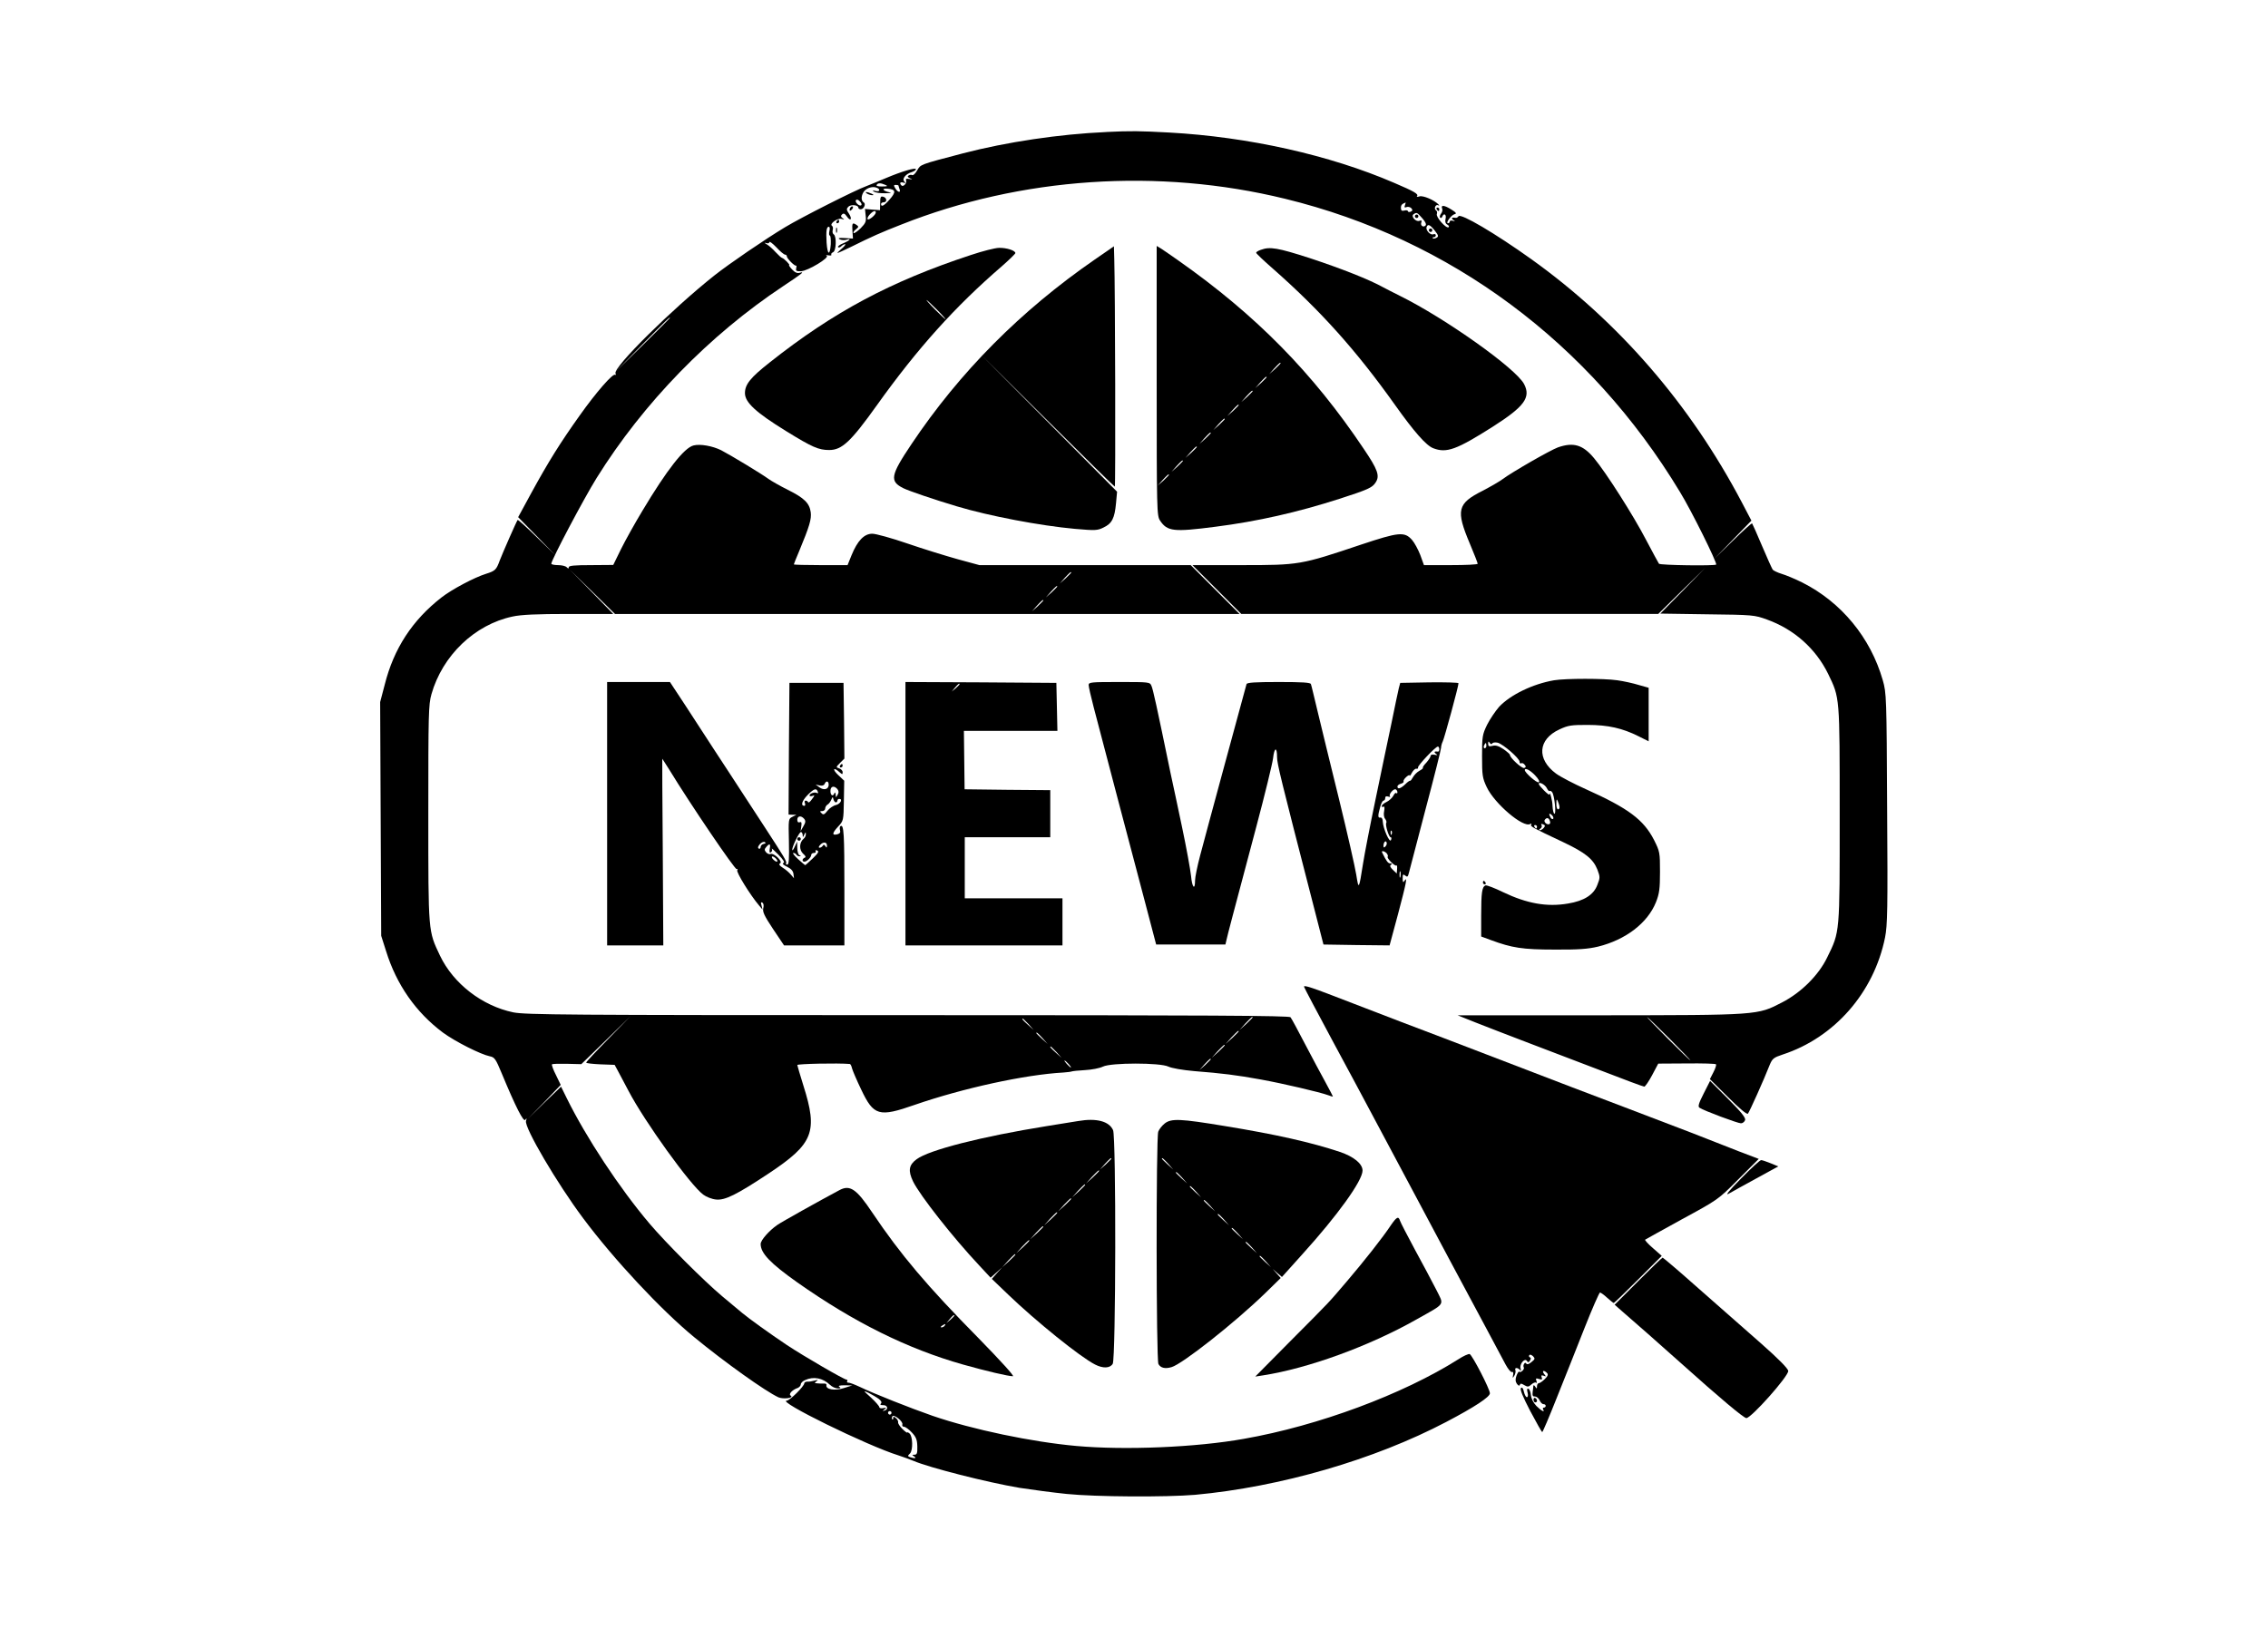 <?xml version="1.0" standalone="no"?>
<!DOCTYPE svg PUBLIC "-//W3C//DTD SVG 20010904//EN"
 "http://www.w3.org/TR/2001/REC-SVG-20010904/DTD/svg10.dtd">
<svg version="1.0" xmlns="http://www.w3.org/2000/svg"
 width="1300pt" height="934pt" viewBox="0 0 1300 934"
 preserveAspectRatio="xMidYMid meet">

<g transform="translate(0,934) scale(0.1,-0.1)"
fill="#000000" stroke="none">
<path d="M6340 8583 c-269 -12 -570 -57 -820 -122 -252 -66 -242 -63 -263 -98
-10 -18 -23 -30 -28 -27 -5 3 -14 2 -21 -2 -8 -5 -6 -10 8 -16 16 -7 16 -8 -4
-4 -17 3 -22 1 -18 -9 5 -15 -17 -39 -27 -28 -13 13 -7 22 11 16 13 -5 14 -3
5 7 -14 15 9 44 45 54 12 4 22 11 22 16 0 11 -80 -12 -172 -51 -40 -17 -91
-38 -112 -46 -64 -23 -372 -179 -465 -235 -118 -71 -321 -210 -406 -277 -244
-194 -579 -525 -567 -561 3 -8 2 -12 -2 -9 -12 11 -109 -100 -204 -234 -111
-156 -178 -263 -277 -444 l-75 -138 108 -110 107 -110 -107 104 c-59 58 -109
103 -111 100 -7 -9 -85 -187 -102 -231 -20 -55 -26 -61 -80 -78 -67 -21 -195
-89 -254 -135 -167 -130 -274 -293 -326 -501 l-26 -99 3 -670 3 -670 28 -88
c60 -193 171 -351 326 -467 71 -52 216 -125 269 -136 27 -5 34 -16 68 -98 80
-193 125 -281 135 -266 8 12 9 10 4 -7 -10 -37 177 -356 328 -558 176 -236
447 -526 637 -682 174 -143 408 -310 482 -344 28 -12 92 -4 70 10 -14 8 9 33
41 44 9 4 17 13 17 20 0 8 11 19 25 25 48 22 101 12 142 -27 12 -12 32 -21 45
-21 17 0 19 3 9 9 -9 6 2 9 30 9 l44 -1 -48 -15 c-50 -17 -105 -8 -100 16 2 7
-5 11 -15 10 -9 -1 -26 0 -37 1 -17 1 -18 3 -5 12 12 8 9 9 -10 4 -14 -4 -33
-7 -42 -6 -10 0 -18 -5 -18 -10 0 -16 -83 -99 -100 -99 -63 -1 460 -258 640
-314 30 -10 69 -24 85 -31 91 -39 420 -123 609 -155 71 -11 192 -27 270 -35
166 -17 570 -19 736 -5 488 45 1027 201 1440 418 162 85 250 143 250 164 0 24
-101 219 -116 225 -7 2 -36 -11 -65 -30 -318 -201 -802 -381 -1229 -456 -274
-49 -681 -66 -960 -41 -255 23 -595 94 -825 173 -124 43 -341 129 -415 165
-30 14 -61 26 -67 25 -7 0 -10 3 -7 8 3 5 1 9 -3 9 -14 0 -245 134 -343 199
-96 64 -218 152 -255 183 -11 9 -63 52 -115 96 -104 87 -324 307 -417 417
-173 204 -364 495 -474 718 l-33 67 -96 -92 -95 -93 95 97 94 98 -27 56 c-16
31 -26 59 -23 62 3 3 42 4 87 3 l81 -2 142 138 141 138 -127 -130 c-71 -72
-128 -133 -128 -137 0 -4 37 -8 81 -10 l82 -3 19 -35 c10 -19 38 -71 61 -115
91 -174 354 -540 428 -594 17 -13 50 -26 73 -28 51 -6 119 28 303 150 256 170
282 238 198 503 -19 60 -34 113 -35 118 0 7 233 12 301 6 4 0 10 -12 13 -26 4
-14 27 -68 52 -120 72 -152 102 -160 308 -88 275 95 631 173 851 185 22 2 43
4 47 6 4 2 39 6 78 8 38 2 84 11 102 20 47 23 328 23 375 0 19 -9 81 -20 150
-26 154 -12 244 -23 380 -48 122 -22 341 -73 386 -90 15 -6 27 -9 27 -7 0 2
-20 39 -43 82 -24 44 -77 142 -117 219 -40 77 -77 146 -83 153 -7 9 -458 12
-2194 12 -1955 0 -2192 2 -2261 16 -178 37 -343 164 -420 325 -68 144 -67 126
-67 814 0 571 1 625 18 685 63 222 248 399 464 445 49 11 139 15 323 15 l255
0 -125 128 -125 127 130 -127 130 -128 1790 0 1790 0 -140 140 -140 140 -605
0 -606 0 -125 34 c-68 19 -198 59 -288 90 -90 31 -181 56 -201 56 -47 0 -85
-40 -119 -123 l-23 -57 -154 0 c-85 0 -154 2 -154 4 0 2 14 37 31 77 59 142
71 183 66 222 -7 52 -37 82 -132 129 -44 22 -93 50 -110 62 -39 29 -218 137
-272 165 -49 24 -119 37 -158 27 -53 -13 -152 -139 -292 -373 -43 -71 -98
-170 -123 -220 l-45 -92 -127 -1 c-93 0 -128 -3 -128 -12 0 -9 -3 -9 -12 0 -7
7 -29 12 -50 12 -21 0 -38 4 -38 8 0 21 186 373 260 492 268 430 645 818 1070
1100 107 71 125 85 94 76 -14 -4 -27 1 -44 19 -13 14 -20 25 -17 25 9 0 -31
40 -40 41 -5 1 -21 16 -38 34 -16 18 -39 38 -50 44 -15 9 -15 11 -2 7 9 -3 17
0 17 6 0 6 18 -7 40 -30 21 -23 44 -42 50 -42 5 0 10 -4 10 -10 0 -12 47 -59
54 -53 2 3 2 -4 0 -14 -4 -16 0 -19 28 -18 39 2 167 79 146 89 -7 3 -3 4 10 2
12 -2 20 -1 17 4 -3 4 2 10 10 14 18 6 21 91 4 102 -6 3 -9 15 -6 25 3 10 1
21 -4 24 -17 11 31 46 54 40 17 -5 19 -4 7 4 -11 8 -12 13 -4 21 9 9 16 6 28
-11 21 -31 33 -16 12 16 -15 22 -15 28 -3 40 15 14 57 10 57 -6 0 -5 6 -9 14
-9 17 0 31 31 17 39 -15 9 -16 34 -3 57 13 24 51 38 76 28 25 -9 19 -26 -6
-19 -18 5 -20 4 -8 -4 8 -6 38 -10 65 -9 28 0 39 3 25 5 -41 8 -50 25 -11 21
46 -4 48 -19 10 -62 -31 -36 -49 -45 -49 -26 0 6 7 10 15 10 21 0 19 27 -3 32
-14 4 -17 -2 -17 -36 l-1 -41 -43 3 -43 4 4 -39 c4 -33 0 -42 -29 -72 -19 -18
-37 -31 -40 -27 -4 3 2 13 13 21 16 13 17 16 4 25 -24 16 -27 12 -24 -34 l3
-44 -47 3 c-33 2 -41 0 -29 -7 10 -5 26 -6 37 -3 34 11 22 -4 -17 -20 -20 -8
-33 -18 -29 -22 3 -4 12 -1 18 5 7 7 17 12 22 12 6 0 -5 -14 -24 -30 -33 -29
-31 -28 55 13 125 62 175 84 290 129 688 273 1475 326 2202 148 947 -231 1746
-825 2262 -1680 66 -107 215 -409 208 -417 -9 -8 -321 -4 -328 5 -3 4 -36 65
-74 137 -71 137 -230 387 -298 468 -64 77 -118 93 -207 62 -44 -16 -262 -141
-317 -182 -17 -13 -69 -43 -115 -67 -145 -73 -154 -111 -73 -303 25 -59 45
-111 45 -115 0 -5 -69 -8 -154 -8 l-154 0 -21 58 c-12 31 -33 70 -47 86 -43
49 -75 46 -294 -27 -345 -116 -353 -117 -682 -117 l-283 0 140 -140 140 -140
1195 0 1195 0 135 133 135 132 -129 -132 -129 -131 269 -4 c261 -3 271 -4 342
-30 156 -56 280 -167 351 -312 67 -139 66 -124 66 -806 0 -687 2 -669 -72
-820 -49 -101 -148 -200 -258 -257 -143 -74 -130 -73 -1047 -74 l-813 0 100
-40 c55 -22 188 -73 295 -114 107 -41 301 -115 430 -164 129 -50 239 -91 245
-91 5 0 26 30 45 66 l35 66 163 1 c90 1 166 -1 168 -5 3 -4 -4 -25 -15 -46
l-20 -39 104 -103 c65 -65 108 -101 114 -95 8 9 91 193 125 280 15 36 23 42
74 59 297 97 523 355 587 671 14 71 16 161 12 740 -3 640 -4 662 -25 735 -70
244 -237 447 -461 560 -42 21 -95 43 -119 50 -23 7 -46 18 -51 24 -4 6 -32 67
-61 136 -29 69 -55 127 -57 129 -2 3 -52 -42 -111 -100 l-107 -104 107 110
107 110 -55 105 c-296 562 -706 1036 -1208 1395 -204 146 -404 264 -416 245
-4 -6 -11 -10 -16 -9 -21 4 -28 -2 -14 -12 13 -9 12 -10 -2 -5 -10 3 -18 1
-18 -4 0 -6 -5 -10 -10 -10 -16 0 19 48 38 52 13 3 8 10 -18 26 -41 26 -62 28
-54 7 4 -8 1 -22 -6 -30 -7 -9 -9 -19 -5 -23 4 -4 10 -1 12 6 9 23 25 12 19
-12 -4 -17 -1 -28 10 -34 9 -5 12 -12 7 -15 -14 -9 -74 59 -67 76 3 8 1 18 -5
21 -14 9 -2 37 13 29 7 -4 8 -3 1 5 -24 25 -88 52 -108 46 -12 -4 -19 -3 -15
1 11 12 -15 27 -132 77 -369 159 -834 263 -1289 288 -169 9 -217 10 -361 3z
m-1265 -303 c16 -7 12 -9 -18 -9 -23 -1 -36 3 -32 9 7 12 23 12 50 0z m75 -4
c0 -2 3 -11 6 -20 9 -23 -9 -20 -24 4 -10 17 -10 20 3 20 8 0 15 -2 15 -4z
m-213 -112 c-9 -10 -38 16 -31 28 4 6 13 4 22 -6 9 -8 13 -19 9 -22z m3116 -1
c-5 -12 -2 -15 10 -10 8 3 20 0 27 -7 8 -10 7 -15 -5 -20 -8 -3 -15 -1 -15 3
0 5 -9 7 -20 4 -15 -4 -20 0 -20 15 0 17 6 23 27 31 1 1 -1 -7 -4 -16z m-3033
-41 c0 -14 -39 -46 -47 -39 -3 4 2 16 12 27 19 21 35 26 35 12z m3133 -34 c18
-20 24 -35 18 -41 -13 -13 -31 0 -24 18 4 11 1 13 -11 9 -21 -8 -51 27 -33 38
18 12 20 10 50 -24z m71 -70 c22 -28 23 -34 10 -41 -9 -5 -18 -6 -21 -3 -4 3
-1 6 5 6 7 0 12 5 12 11 0 6 -6 9 -14 6 -17 -7 -45 23 -39 41 7 20 20 14 47
-20z m-3470 -3 c-3 -14 -2 -25 2 -25 5 0 7 -22 6 -50 -5 -68 -19 -63 -24 9 -4
68 0 91 13 91 5 0 7 -11 3 -25z m-914 -498 c0 -1 -71 -72 -157 -157 l-158
-155 155 158 c144 146 160 162 160 154z m2300 -1460 c0 -2 -15 -16 -32 -33
l-33 -29 29 33 c28 30 36 37 36 29z m-80 -80 c0 -2 -15 -16 -32 -33 l-33 -29
29 33 c28 30 36 37 36 29z m-80 -80 c0 -2 -15 -16 -32 -33 l-33 -29 29 33 c28
30 36 37 36 29z m1200 -2390 c0 -2 -17 -19 -37 -38 l-38 -34 34 38 c33 34 41
42 41 34z m2390 -122 c69 -69 122 -125 120 -125 -3 0 -61 56 -130 125 -69 69
-122 125 -120 125 3 0 61 -56 130 -125z m-3674 83 l29 -33 -32 29 c-31 28 -38
36 -30 36 2 0 16 -15 33 -32z m1204 -41 c0 -2 -17 -19 -37 -38 l-38 -34 34 38
c33 34 41 42 41 34z m-1124 -39 l29 -33 -32 29 c-18 17 -33 31 -33 33 0 8 8 1
36 -29z m1044 -41 c0 -2 -17 -19 -37 -38 l-38 -34 34 38 c33 34 41 42 41 34z
m-964 -39 l29 -33 -32 29 c-31 28 -38 36 -30 36 2 0 16 -15 33 -32z m884 -41
c0 -2 -15 -16 -32 -33 l-33 -29 29 33 c28 30 36 37 36 29z m-815 -27 c10 -11
16 -20 13 -20 -3 0 -13 9 -23 20 -10 11 -16 20 -13 20 3 0 13 -9 23 -20z
m-1088 -1920 c14 -11 19 -20 12 -27 -6 -6 -2 -9 13 -9 26 1 32 -25 8 -31 -13
-4 -13 -3 0 7 12 10 11 11 -7 7 -13 -3 -23 0 -23 6 0 5 -21 30 -47 54 -47 42
-47 43 -13 27 19 -10 45 -25 57 -34z m73 -80 c0 -5 -4 -10 -10 -10 -5 0 -10 5
-10 10 0 6 5 10 10 10 6 0 10 -4 10 -10z m62 -67 c-2 -7 2 -13 10 -13 8 0 28
-15 44 -32 25 -26 31 -43 32 -80 1 -39 -2 -48 -16 -48 -15 0 -15 -2 -2 -10 17
-11 1 -13 -24 -4 -14 5 -14 8 0 21 18 19 16 99 -3 115 -7 6 -13 8 -13 5 0 -3
-13 6 -28 21 -15 15 -26 32 -24 38 1 6 -4 17 -13 24 -12 10 -15 10 -15 0 0 -8
-3 -11 -6 -7 -3 3 -3 11 1 17 9 14 64 -31 57 -47z"/>
<path d="M8110 8100 c0 -5 5 -10 10 -10 6 0 10 5 10 10 0 6 -4 10 -10 10 -5 0
-10 -4 -10 -10z"/>
<path d="M8190 8020 c0 -5 5 -10 10 -10 6 0 10 5 10 10 0 6 -4 10 -10 10 -5 0
-10 -4 -10 -10z"/>
<path d="M4970 8230 c8 -5 22 -9 30 -9 10 0 8 3 -5 9 -27 12 -43 12 -25 0z"/>
<path d="M4877 8153 c-4 -3 -7 -11 -7 -17 0 -6 5 -5 12 2 6 6 9 14 7 17 -3 3
-9 2 -12 -2z"/>
<path d="M8235 8140 c3 -5 8 -10 11 -10 2 0 4 5 4 10 0 6 -5 10 -11 10 -5 0
-7 -4 -4 -10z"/>
<path d="M4795 8070 c-3 -5 -1 -10 4 -10 6 0 11 5 11 10 0 6 -2 10 -4 10 -3 0
-8 -4 -11 -10z"/>
<path d="M4792 8020 c0 -14 2 -19 5 -12 2 6 2 18 0 25 -3 6 -5 1 -5 -13z"/>
<path d="M6275 7852 c-424 -293 -774 -645 -1051 -1059 -120 -179 -126 -212
-46 -252 33 -16 176 -65 307 -104 187 -56 478 -111 676 -129 117 -10 129 -10
165 8 48 23 63 53 71 139 l6 66 -389 392 -389 392 380 -377 c209 -208 382
-378 385 -378 5 0 2 1142 -3 1302 l-2 76 -110 -76z"/>
<path d="M6630 7158 c0 -747 1 -774 19 -802 42 -63 77 -67 317 -36 243 31 471
83 711 160 164 53 189 64 208 94 25 38 13 73 -69 194 -291 434 -616 765 -1061
1078 -38 27 -82 57 -97 67 l-28 17 0 -772z m710 99 c0 -2 -15 -16 -32 -33
l-33 -29 29 33 c28 30 36 37 36 29z m-80 -80 c0 -2 -15 -16 -32 -33 l-33 -29
29 33 c28 30 36 37 36 29z m-80 -80 c0 -2 -15 -16 -32 -33 l-33 -29 29 33 c28
30 36 37 36 29z m-80 -80 c0 -2 -15 -16 -32 -33 l-33 -29 29 33 c28 30 36 37
36 29z m-80 -80 c0 -2 -15 -16 -32 -33 l-33 -29 29 33 c28 30 36 37 36 29z
m-80 -80 c0 -2 -15 -16 -32 -33 l-33 -29 29 33 c28 30 36 37 36 29z m-80 -80
c0 -2 -15 -16 -32 -33 l-33 -29 29 33 c28 30 36 37 36 29z m-80 -80 c0 -2 -15
-16 -32 -33 l-33 -29 29 33 c28 30 36 37 36 29z m-80 -80 c0 -2 -15 -16 -32
-33 l-33 -29 29 33 c28 30 36 37 36 29z"/>
<path d="M5565 7878 c-459 -151 -787 -326 -1152 -615 -112 -88 -143 -127 -143
-177 0 -53 63 -111 235 -217 152 -94 188 -109 248 -109 73 0 124 48 272 255
234 328 450 568 718 799 42 37 77 71 77 75 0 15 -51 31 -93 30 -23 0 -96 -19
-162 -41z m-195 -313 c30 -30 52 -55 49 -55 -2 0 -29 25 -59 55 -30 30 -52 55
-49 55 2 0 29 -25 59 -55z"/>
<path d="M7228 7908 c-16 -5 -28 -13 -28 -17 0 -4 44 -46 98 -93 271 -239 475
-466 697 -778 111 -156 180 -235 221 -250 76 -29 133 -8 341 124 180 115 219
167 179 244 -47 90 -453 378 -712 506 -43 22 -86 43 -94 48 -81 45 -237 107
-425 169 -180 58 -226 66 -277 47z"/>
<path d="M8908 5440 c-122 -21 -250 -83 -315 -152 -21 -24 -53 -71 -69 -103
-27 -56 -29 -67 -29 -180 0 -110 2 -125 27 -178 45 -95 210 -235 249 -211 7 4
9 3 6 -3 -7 -11 5 -17 185 -102 126 -60 170 -96 194 -156 16 -42 16 -48 0 -88
-21 -57 -76 -92 -168 -107 -121 -21 -236 0 -372 65 -49 24 -94 41 -101 39 -20
-8 -25 -40 -25 -171 l0 -122 57 -21 c119 -44 180 -54 363 -54 137 -1 191 3
250 17 158 39 284 135 332 255 19 48 23 76 23 173 0 112 -1 117 -34 183 -60
117 -147 182 -392 292 -67 30 -144 70 -170 89 -112 83 -104 196 19 253 51 24
69 26 162 26 118 0 200 -19 292 -65 l58 -29 0 153 0 154 -57 16 c-32 10 -87
22 -123 27 -76 11 -294 11 -362 0z m-354 -362 c3 6 17 7 31 4 32 -9 125 -90
125 -109 0 -8 4 -12 9 -9 5 3 14 0 20 -8 9 -10 8 -15 -2 -19 -13 -5 -83 59
-82 75 0 4 -17 19 -37 33 -27 18 -45 24 -63 19 -20 -5 -25 -2 -25 12 0 15 2
16 9 5 5 -8 11 -9 15 -3z m-34 -13 c0 -8 -4 -15 -10 -15 -5 0 -7 7 -4 15 4 8
8 15 10 15 2 0 4 -7 4 -15z m278 -169 c21 -22 29 -37 22 -41 -10 -6 -80 55
-80 70 0 15 29 1 58 -29z m68 -74 c6 -12 13 -20 16 -17 3 3 10 0 15 -7 13 -17
25 -130 12 -123 -5 4 -9 23 -10 43 0 33 -17 92 -18 67 -1 -9 -61 51 -61 61 0
15 36 -4 46 -24z m73 -109 c1 -7 -3 -13 -9 -13 -5 0 -10 15 -9 33 0 27 2 29 9
12 5 -11 9 -26 9 -32z m-36 -67 c-3 -4 -9 -2 -14 5 -13 22 -11 31 5 17 8 -7
12 -17 9 -22z m-20 -11 c4 -8 3 -16 -1 -19 -13 -8 -35 11 -28 23 10 15 23 14
29 -4z m-34 -41 c-6 -8 -17 -14 -23 -14 -6 0 -5 4 3 9 7 5 11 14 7 20 -5 7 -1
9 9 5 12 -5 13 -9 4 -20z m-39 6 c0 -5 -2 -10 -4 -10 -3 0 -8 5 -11 10 -3 6
-1 10 4 10 6 0 11 -4 11 -10z"/>
<path d="M3480 4675 l0 -755 161 0 161 0 -3 535 c-2 294 -4 535 -3 535 1 0 18
-28 40 -62 120 -197 378 -577 387 -571 6 3 7 1 3 -6 -7 -11 74 -142 124 -201
l21 -25 -6 24 c-5 17 -4 21 5 16 7 -4 9 -17 5 -32 -5 -21 7 -45 56 -119 l63
-94 173 0 173 0 0 323 c0 318 -3 372 -22 361 -5 -3 -6 -14 -3 -24 4 -12 -1
-19 -15 -23 -32 -8 -31 6 3 43 32 34 32 35 34 149 l2 115 -35 33 c-35 33 -27
48 8 16 16 -14 18 -14 18 0 0 9 -9 18 -20 22 -19 6 -19 7 5 31 l25 25 -2 217
-3 217 -155 0 -155 0 -3 -377 -2 -378 22 -1 23 0 -23 -12 c-23 -11 -23 -13
-20 -142 2 -98 0 -132 -9 -132 -7 0 -10 4 -7 8 5 9 -10 34 -124 209 -41 63
-103 158 -137 210 -34 52 -100 154 -147 225 -47 72 -124 190 -171 263 l-87
132 -180 0 -180 0 0 -755z m1270 166 c0 -26 -27 -34 -53 -15 l-22 16 23 -5
c15 -3 25 0 29 9 8 20 23 17 23 -5z m50 -25 c8 -11 9 -20 1 -33 -10 -17 -10
-17 -11 2 -1 11 -4 14 -7 8 -8 -22 -23 -14 -23 12 0 28 21 33 40 11z m-112
-16 c3 -7 0 -10 -6 -6 -12 7 -42 -3 -42 -15 0 -4 8 -5 17 -2 14 6 14 3 -3 -19
-10 -15 -20 -22 -22 -17 -2 5 -8 9 -14 9 -6 0 -8 -7 -4 -15 3 -8 1 -15 -3 -15
-23 0 -15 28 18 62 37 37 51 42 59 18z m103 -60 c5 0 9 5 9 10 0 6 5 10 10 10
22 0 8 -28 -17 -35 -16 -3 -38 -18 -50 -33 -17 -22 -24 -25 -34 -14 -11 10
-10 12 4 12 9 0 17 7 17 15 0 7 6 18 13 22 8 4 17 17 22 28 7 18 9 18 12 3 3
-10 9 -18 14 -18z m-182 -94 c10 -12 9 -21 -4 -43 l-16 -28 4 28 c3 21 1 27
-9 23 -9 -3 -14 2 -14 14 0 23 22 26 39 6z m-8 -93 c0 -15 2 -15 9 2 7 15 9
16 9 4 1 -9 -5 -22 -13 -28 -25 -21 -26 -63 -3 -85 15 -13 18 -20 10 -23 -16
-6 -17 -23 -2 -23 14 0 39 25 39 39 0 6 7 11 16 11 8 0 12 4 9 10 -3 6 1 7 9
4 12 -5 6 -15 -25 -45 -22 -21 -42 -39 -44 -39 -1 0 -20 16 -41 35 -21 19 -33
35 -27 35 7 0 15 -4 18 -10 3 -5 12 -10 18 -9 9 0 9 2 0 6 -7 2 -13 21 -13 41
l-1 37 -14 -30 c-7 -16 -14 -24 -14 -17 -1 18 40 102 50 102 5 0 9 -8 10 -17z
m-223 -51 c-10 -2 -18 -10 -18 -18 0 -8 -5 -12 -11 -9 -7 5 -4 13 7 26 9 10
22 15 28 11 7 -4 5 -8 -6 -10z m362 -9 c0 -14 -2 -15 -9 -4 -6 9 -11 10 -15 2
-4 -6 -12 -11 -18 -11 -7 0 -6 6 2 15 17 20 40 19 40 -2z m-328 -19 c-3 -19
-1 -25 7 -20 6 4 9 13 5 19 -3 7 13 -8 37 -32 30 -31 39 -46 29 -49 -8 -3 0
-11 21 -21 23 -11 35 -24 37 -41 l3 -25 -18 21 c-10 12 -31 30 -46 39 -20 13
-25 20 -15 26 16 10 -36 61 -56 53 -7 -3 -18 2 -25 10 -10 12 -10 18 1 30 19
23 26 19 20 -10z m38 -59 c7 -8 8 -15 2 -15 -5 0 -15 7 -22 15 -7 8 -8 15 -2
15 5 0 15 -7 22 -15z"/>
<path d="M4570 4530 c0 -5 5 -10 10 -10 6 0 10 5 10 10 0 6 -4 10 -10 10 -5 0
-10 -4 -10 -10z"/>
<path d="M5190 4675 l0 -755 450 0 450 0 0 135 0 135 -280 0 -280 0 0 175 0
175 245 0 245 0 0 135 0 135 -246 2 -245 3 -2 168 -2 167 268 0 268 0 -3 138
-3 137 -432 3 -433 2 0 -755z m310 742 c0 -2 -10 -12 -22 -23 l-23 -19 19 23
c18 21 26 27 26 19z"/>
<path d="M6240 5413 c0 -10 13 -67 29 -128 59 -227 226 -859 291 -1105 l67
-255 199 0 198 0 7 30 c7 32 31 122 170 645 49 184 92 361 96 392 7 64 23 69
23 7 0 -37 22 -126 198 -809 l68 -265 190 -3 189 -2 48 178 c48 181 56 221 37
192 -7 -12 -10 -8 -10 14 0 24 2 26 15 16 12 -10 15 -7 21 17 4 15 47 179 95
363 49 184 89 343 89 353 0 10 5 27 10 37 9 18 90 315 90 333 0 4 -75 6 -167
5 l-167 -3 -8 -30 c-4 -16 -23 -106 -42 -200 -20 -93 -61 -291 -92 -440 -31
-148 -63 -313 -71 -365 -24 -152 -25 -153 -39 -65 -7 44 -51 238 -98 430 -48
193 -102 418 -122 500 -20 83 -37 156 -40 163 -2 9 -48 12 -184 12 -136 0
-182 -3 -185 -12 -7 -25 -238 -875 -266 -983 -16 -60 -29 -124 -29 -142 0 -60
-17 -42 -23 25 -4 37 -27 164 -52 282 -25 118 -54 256 -65 305 -82 397 -101
483 -110 503 -9 22 -13 22 -185 22 -160 0 -175 -1 -175 -17z m2010 -368 c0 -8
-3 -14 -7 -14 -21 3 -26 -2 -13 -12 12 -9 11 -10 -7 -6 -14 3 -23 0 -23 -7 0
-6 -11 -23 -24 -38 -14 -14 -23 -28 -20 -30 2 -3 -7 -10 -20 -17 -13 -7 -30
-24 -37 -37 -7 -13 -14 -22 -16 -20 -2 2 -15 -7 -28 -20 -26 -25 -45 -31 -45
-13 0 6 9 13 20 16 11 3 18 9 15 13 -2 4 4 15 15 25 11 10 20 14 20 9 0 -5 6
2 13 16 8 14 19 24 25 23 7 -2 11 1 10 7 -3 10 100 120 114 120 4 0 8 -7 8
-15z m-240 -247 c0 -6 -3 -8 -7 -5 -3 4 -11 -3 -17 -16 -7 -12 -24 -28 -39
-35 -15 -7 -27 -18 -27 -23 0 -6 4 -7 10 -4 6 4 7 -6 4 -24 -4 -18 -2 -37 6
-46 6 -8 9 -18 6 -23 -7 -11 15 -82 25 -82 5 0 6 -7 2 -16 -7 -20 -45 65 -47
106 0 14 -6 24 -13 23 -16 -4 -16 10 -2 60 5 20 14 37 19 37 6 0 10 7 10 15 0
9 6 12 18 8 9 -3 14 -2 9 2 -9 10 22 47 34 39 5 -3 9 -10 9 -16z m-33 -240
c-3 -8 -6 -5 -6 6 -1 11 2 17 5 13 3 -3 4 -12 1 -19z m-36 -71 c-8 -8 -11 -7
-11 4 0 20 13 34 18 19 3 -7 -1 -17 -7 -23z m8 -40 c6 -8 8 -16 5 -19 -3 -3 6
-17 20 -31 14 -14 27 -22 30 -19 4 3 5 -6 4 -20 l-2 -26 -22 21 c-16 15 -19
24 -11 29 8 5 7 8 -4 8 -13 0 -22 12 -47 63 -6 12 15 8 27 -6z m78 -134 c-3
-10 -5 -4 -5 12 0 17 2 24 5 18 2 -7 2 -21 0 -30z"/>
<path d="M4815 4950 c-3 -5 -1 -10 4 -10 6 0 11 5 11 10 0 6 -2 10 -4 10 -3 0
-8 -4 -11 -10z"/>
<path d="M8500 4280 c0 -5 5 -10 11 -10 5 0 7 5 4 10 -3 6 -8 10 -11 10 -2 0
-4 -4 -4 -10z"/>
<path d="M7475 3682 c3 -9 76 -147 162 -307 86 -159 192 -357 236 -440 44 -82
112 -211 152 -285 40 -74 90 -169 112 -210 49 -94 268 -502 382 -715 47 -88
97 -181 111 -208 14 -26 30 -45 36 -43 7 3 10 -4 7 -17 -4 -20 -3 -20 7 -4 6
10 9 25 6 32 -6 16 14 16 27 0 5 -6 6 -2 3 9 -8 24 23 63 36 44 6 -10 10 -10
18 2 6 10 6 16 0 18 -6 2 -8 8 -4 13 3 5 12 2 21 -6 13 -14 12 -17 -9 -34 -14
-12 -25 -15 -29 -9 -4 7 -9 6 -13 -1 -4 -6 -5 -15 -2 -20 7 -10 -18 -34 -26
-25 -3 3 -10 -8 -16 -24 -7 -20 -6 -33 3 -46 9 -11 14 -13 17 -5 3 9 9 8 25
-2 19 -11 25 -11 41 4 10 9 22 14 27 10 4 -5 5 0 2 10 -6 15 -3 17 15 11 16
-5 20 -3 15 9 -4 12 -2 14 11 10 15 -6 15 -5 3 10 -15 19 -2 24 16 6 9 -9 5
-18 -12 -35 -13 -13 -29 -24 -35 -24 -5 0 -10 -8 -10 -17 0 -15 -2 -16 -10 -3
-5 8 -10 11 -11 5 0 -5 -2 -22 -4 -36 -2 -20 1 -26 13 -25 9 0 21 -9 27 -22 5
-12 15 -22 22 -22 7 0 13 -4 13 -10 0 -5 -5 -10 -11 -10 -5 0 -7 -4 -4 -10 13
-21 -11 -8 -39 20 -17 18 -29 42 -31 62 -1 17 -8 34 -14 36 -8 3 -10 -4 -5
-22 4 -15 2 -26 -4 -26 -6 0 -13 14 -17 31 -5 21 -10 28 -17 21 -7 -7 11 -50
53 -131 35 -66 66 -121 69 -121 3 0 40 87 82 193 42 105 114 285 159 400 45
114 86 207 90 207 4 0 23 -13 41 -30 18 -16 35 -30 38 -30 3 0 66 61 140 135
l135 135 -50 44 c-28 24 -48 46 -45 49 3 2 98 55 211 117 206 112 207 112 323
229 l117 117 -113 43 c-62 24 -185 72 -273 107 -88 34 -261 100 -385 147 -224
85 -304 115 -790 302 -140 54 -358 137 -485 185 -126 49 -306 117 -398 153
-124 48 -167 61 -162 49z"/>
<path d="M9765 3070 c-29 -57 -34 -75 -23 -81 25 -17 219 -89 237 -89 10 0 21
9 24 19 3 14 -23 46 -98 121 l-103 103 -37 -73z"/>
<path d="M6180 2913 c-14 -2 -95 -15 -180 -29 -374 -60 -675 -137 -746 -190
-45 -33 -50 -66 -20 -128 41 -82 227 -319 379 -481 l65 -70 34 30 33 30 -30
-33 -30 -34 95 -91 c157 -151 412 -357 497 -400 45 -23 85 -22 101 4 18 28 20
1302 2 1340 -23 51 -95 70 -200 52z m190 -216 c0 -2 -15 -16 -32 -33 l-33 -29
29 33 c28 30 36 37 36 29z m-70 -70 c0 -2 -17 -19 -37 -38 l-38 -34 34 38 c33
34 41 42 41 34z m-80 -80 c0 -2 -17 -19 -37 -38 l-38 -34 34 38 c33 34 41 42
41 34z m-80 -80 c0 -2 -17 -19 -37 -38 l-38 -34 34 38 c33 34 41 42 41 34z
m-80 -80 c0 -2 -17 -19 -37 -38 l-38 -34 34 38 c33 34 41 42 41 34z m-80 -80
c0 -2 -17 -19 -37 -38 l-38 -34 34 38 c33 34 41 42 41 34z m-80 -80 c0 -2 -17
-19 -37 -38 l-38 -34 34 38 c33 34 41 42 41 34z m-80 -80 c0 -2 -17 -19 -37
-38 l-38 -34 34 38 c33 34 41 42 41 34z"/>
<path d="M6676 2899 c-15 -12 -32 -33 -37 -47 -13 -33 -12 -1308 1 -1332 12
-22 37 -29 75 -18 61 17 362 254 538 425 l88 86 -23 26 -23 26 26 -23 27 -23
115 128 c204 225 347 424 347 482 0 39 -50 80 -130 107 -162 54 -363 100 -664
149 -249 41 -302 44 -340 14z m20 -231 l29 -33 -32 29 c-18 17 -33 31 -33 33
0 8 8 1 36 -29z m80 -80 l29 -33 -32 29 c-18 17 -33 31 -33 33 0 8 8 1 36 -29z
m80 -80 l29 -33 -32 29 c-18 17 -33 31 -33 33 0 8 8 1 36 -29z m80 -80 l29
-33 -32 29 c-18 17 -33 31 -33 33 0 8 8 1 36 -29z m80 -80 l29 -33 -32 29
c-18 17 -33 31 -33 33 0 8 8 1 36 -29z m80 -80 l29 -33 -32 29 c-18 17 -33 31
-33 33 0 8 8 1 36 -29z m80 -80 l29 -33 -32 29 c-18 17 -33 31 -33 33 0 8 8 1
36 -29z m80 -80 l29 -33 -32 29 c-18 17 -33 31 -33 33 0 8 8 1 36 -29z"/>
<path d="M9980 2584 c-72 -73 -94 -101 -70 -87 19 11 91 51 159 88 l124 68
-44 18 c-24 10 -49 18 -54 18 -6 1 -58 -47 -115 -105z"/>
<path d="M4810 2516 c-118 -63 -331 -182 -355 -199 -46 -32 -95 -87 -95 -109
0 -53 56 -111 210 -220 325 -229 632 -381 950 -471 135 -38 259 -67 286 -67
10 0 -70 88 -197 218 -295 299 -447 479 -609 720 -91 136 -128 162 -190 128z
m660 -719 c0 -2 -10 -12 -22 -23 l-23 -19 19 23 c18 21 26 27 26 19z m-55 -57
c-3 -5 -12 -10 -18 -10 -7 0 -6 4 3 10 19 12 23 12 15 0z"/>
<path d="M7974 2318 c-48 -73 -155 -208 -253 -323 -114 -133 -84 -102 -326
-345 l-200 -202 45 7 c258 40 608 167 880 321 170 96 158 78 112 171 -22 43
-76 145 -121 227 -44 82 -83 157 -86 167 -9 28 -19 23 -51 -23z"/>
<path d="M9390 1995 l-135 -135 26 -23 c90 -78 237 -207 354 -312 223 -200
360 -315 375 -315 28 0 240 238 240 270 0 13 -55 69 -157 159 -87 76 -248 218
-358 315 -109 97 -202 176 -205 176 -3 0 -66 -61 -140 -135z"/>
<path d="M8790 1316 c0 -9 5 -16 10 -16 6 0 10 4 10 9 0 6 -4 13 -10 16 -5 3
-10 -1 -10 -9z"/>
</g>
</svg>

